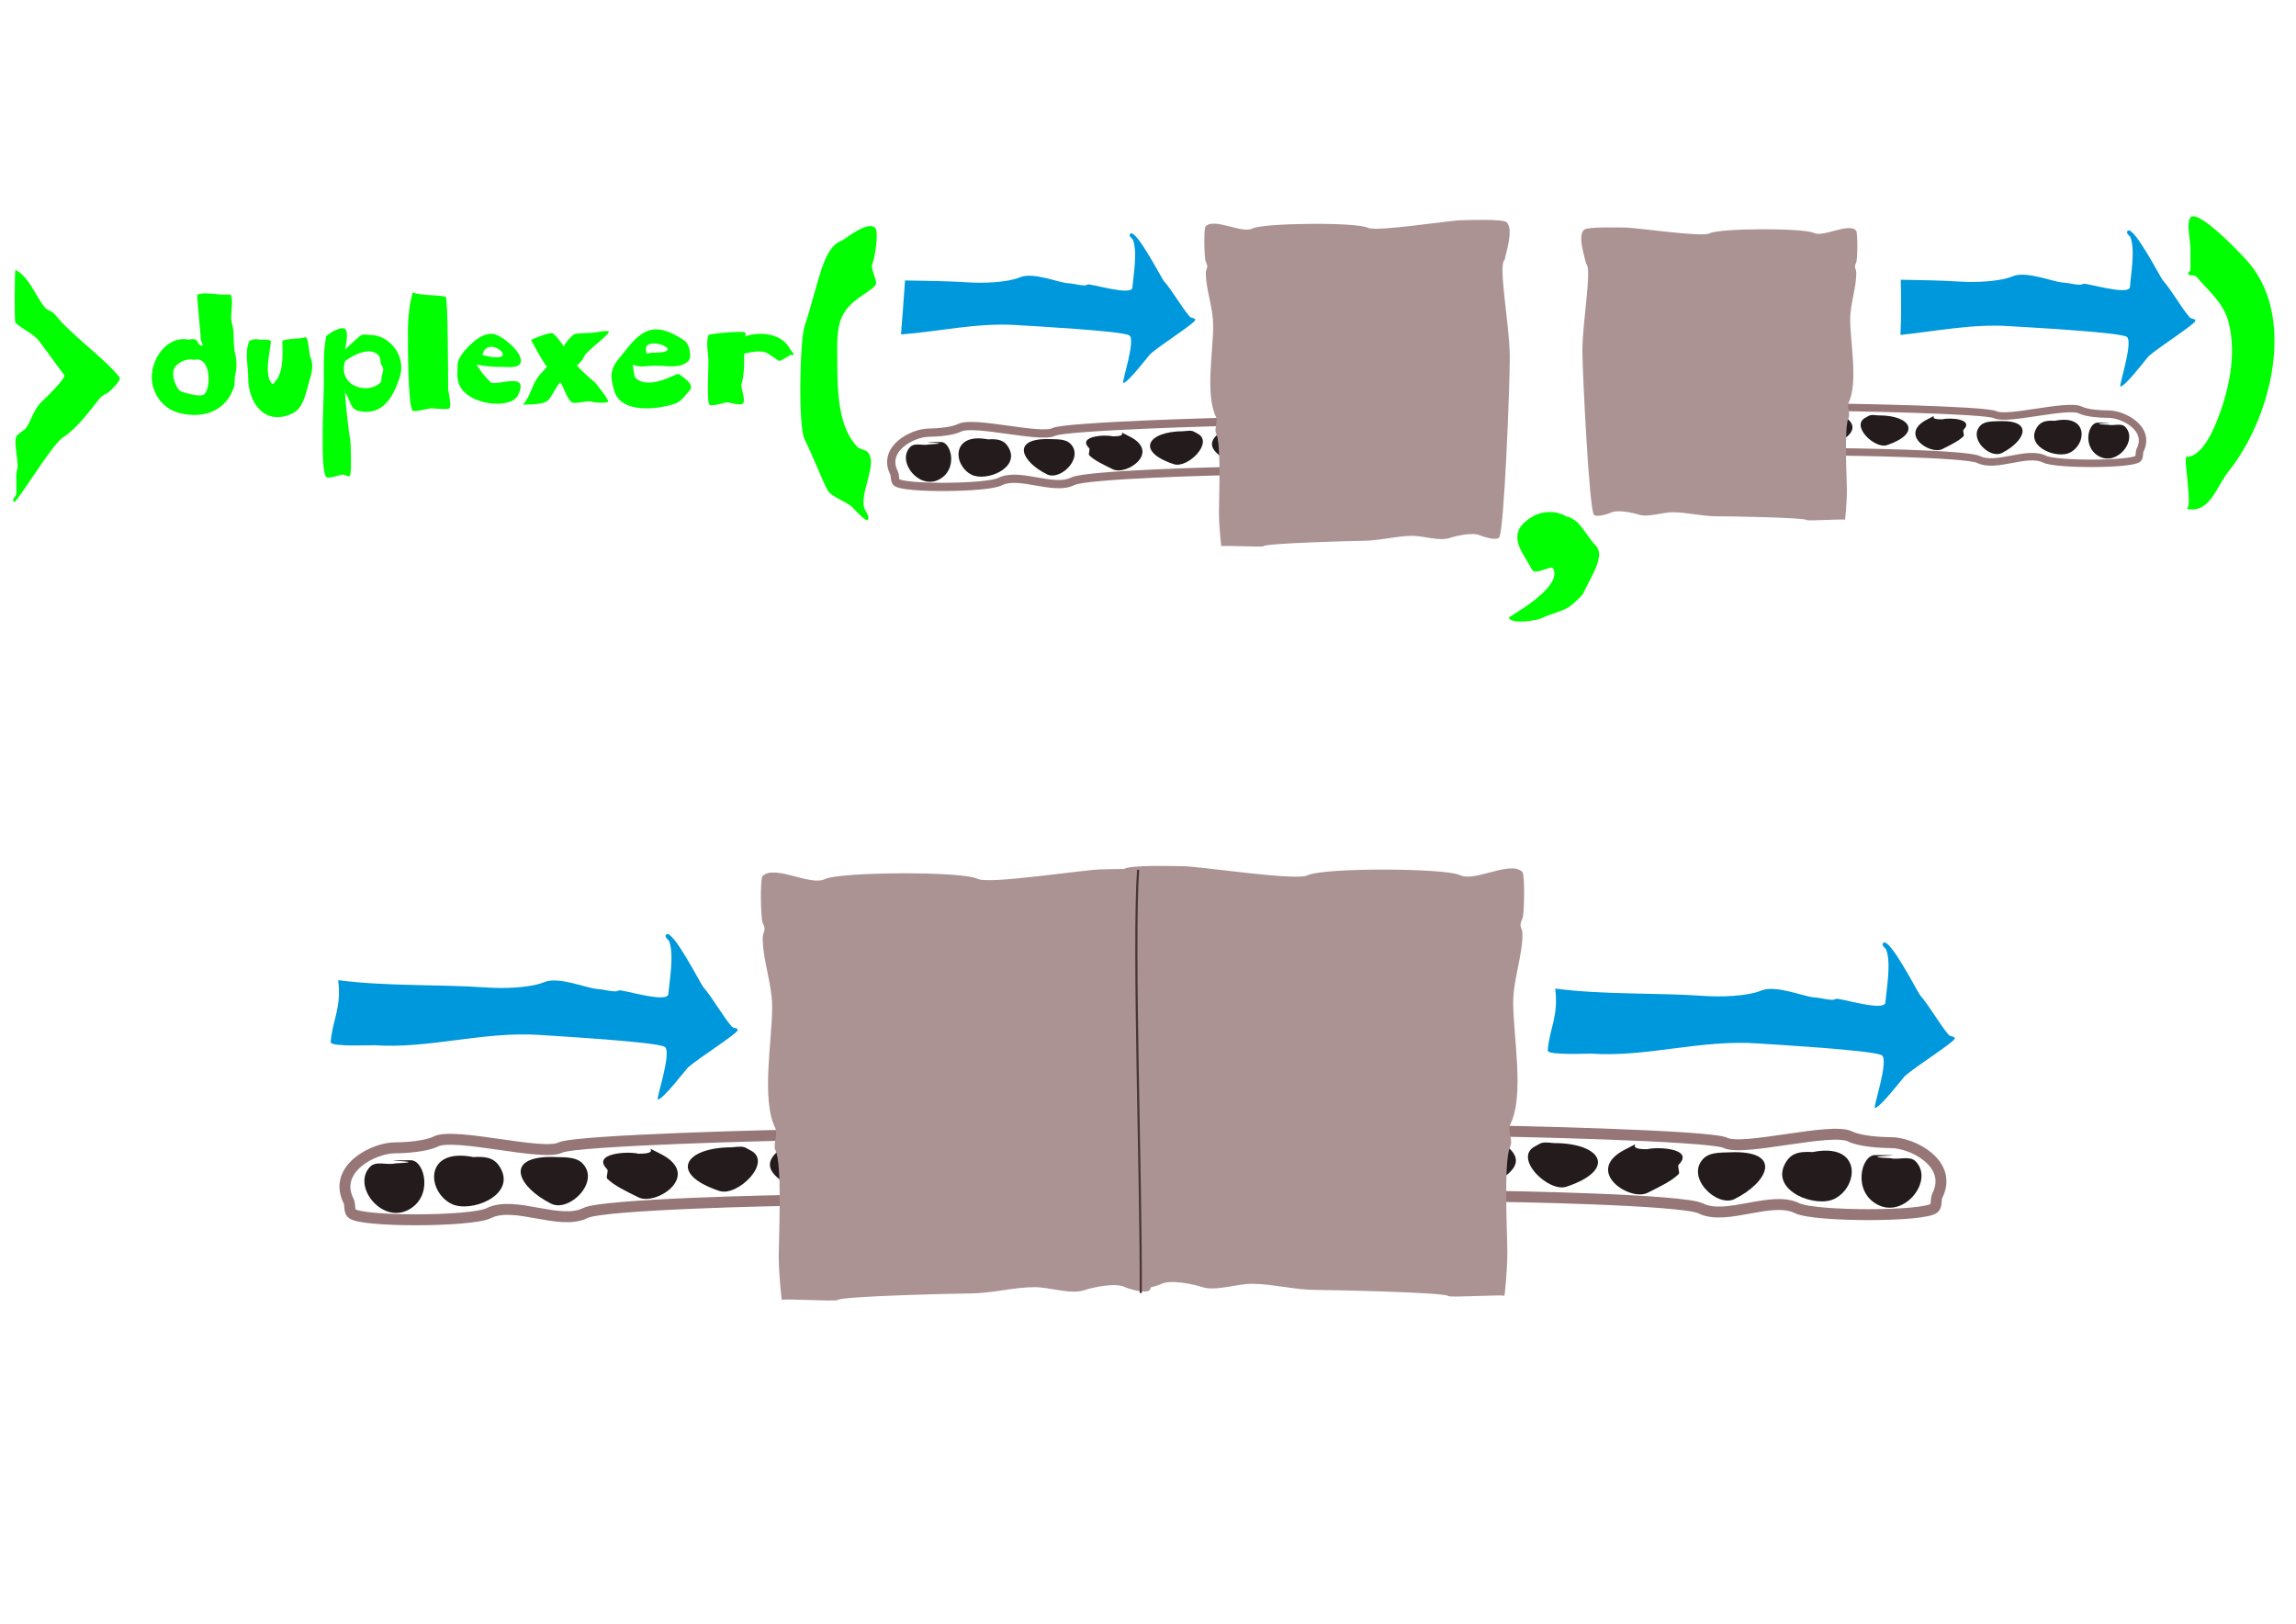 <?xml version="1.0" encoding="UTF-8" standalone="no"?>
<!-- Created with Inkscape (http://www.inkscape.org/) -->

<svg
   xmlns:dc="http://purl.org/dc/elements/1.1/"
   xmlns:cc="http://creativecommons.org/ns#"
   xmlns:rdf="http://www.w3.org/1999/02/22-rdf-syntax-ns#"
   xmlns:svg="http://www.w3.org/2000/svg"
   xmlns="http://www.w3.org/2000/svg"
   xmlns:sodipodi="http://sodipodi.sourceforge.net/DTD/sodipodi-0.dtd"
   xmlns:inkscape="http://www.inkscape.org/namespaces/inkscape"
   width="1052.362"
   height="744.094"
   id="svg2"
   version="1.1"
   inkscape:version="0.48.3.1 r9886"
   sodipodi:docname="duplexer.svg">
  <defs
     id="defs4" />
  <sodipodi:namedview
     id="base"
     pagecolor="#2c3908"
     bordercolor="#666666"
     borderopacity="1.0"
     inkscape:pageopacity="1"
     inkscape:pageshadow="2"
     inkscape:zoom="0.49497475"
     inkscape:cx="441.7601"
     inkscape:cy="423.7114"
     inkscape:document-units="px"
     inkscape:current-layer="layer1"
     showgrid="false"
     inkscape:window-width="1364"
     inkscape:window-height="766"
     inkscape:window-x="0"
     inkscape:window-y="0"
     inkscape:window-maximized="0" />
  <g
     inkscape:label="Layer 1"
     inkscape:groupmode="layer"
     id="layer1"
     transform="translate(0,-308.268)">
    <path
       style="fill:#00ff00;stroke:#ffffff;stroke-width:0.38px;stroke-linecap:butt;stroke-linejoin:miter;stroke-opacity:0"
       d="m 93.909,442.72 c -1.39,0.018 -2.62,0.177 -3.476,0.605 -0.309,0.154 1.625,19.186 1.625,20.608 0,0.922 1.456,2.705 0.534,2.705 -2.798,0 -0.765,-4.003 -5.956,-2.705 -11.088,-2.358 -19.784,11.712 -16.277,22.233 1.976,5.927 6.281,9.976 11.935,11.389 10.658,2.665 21.171,-0.6 24.95,-11.935 0.561,-1.682 0.104,-3.702 0.534,-5.422 0.791,-3.163 0.793,-6.594 0,-9.764 -1.197,-4.788 -0.047,-9.906 -1.625,-14.64 -0.789,-2.367 1.151,-10.784 -0.534,-12.469 -0.271,-0.271 -2.292,0 -2.717,0 -2.13,0 -5.934,-0.646 -8.993,-0.605 z m -6.703,30.253 c 0.757,-0.014 1.323,0.085 1.59,0.178 7.865,-1.966 8.111,12.508 4.888,15.732 -1.832,1.832 -10.828,-1.064 -11.389,-1.625 -2.16,-2.16 -4.389,-8.625 -1.625,-11.389 2.295,-2.295 4.87,-2.864 6.537,-2.895 z"
       id="path2985"
       inkscape:connector-curvature="0" />
    <path
       style="fill:#00ff00;stroke:#ffffff;stroke-width:0.38px;stroke-linecap:butt;stroke-linejoin:miter;stroke-opacity:0"
       d="m 114.291,464.474 c -2.271,5.29 -0.542,11.408 -0.542,16.813 0,12.122 8.107,22.521 20.609,16.27 5.086,-2.543 6.064,-10.601 7.593,-15.186 0.884,-2.653 1.808,-7.231 0.542,-9.762 -1.016,-2.033 -0.928,-8.521 -2.169,-9.762 -0.102,-0.102 -2.916,0.542 -3.796,0.542 -1.427,0 -6.345,0.379 -7.051,1.085 -0.448,0.448 1.488,13.698 -3.254,18.44 -0.11,0.11 -0.823,1.888 -1.627,1.085 -4.223,-4.223 0.209,-18.773 -0.542,-19.525 -0.671,-0.671 -2.488,-0.542 -3.796,-0.542 -3.048,0 -2.651,-0.784 -5.966,0.542 z"
       id="path2989"
       inkscape:connector-curvature="0" />
    <path
       style="fill:#00ff00;stroke:#ffffff;stroke-width:0.38px;stroke-linecap:butt;stroke-linejoin:miter;stroke-opacity:0"
       d="m 157.013,458.654 c -2.214,0.006 -6.113,2.293 -7.474,3.654 -1.506,7.244 -1.08,14.742 -1.08,22.233 0,5.008 -1.917,39.31 1.08,42.307 1.073,1.073 6.296,-1.091 7.593,-1.091 1.1,0 2.485,1.323 3.263,0.546 0.74,-0.74 0.526,-15.778 0,-17.357 -0.488,-1.463 -2.696,-21.687 -2.171,-21.687 0.362,0 -0.256,0.824 0,1.08 1.484,1.484 2.227,5.477 3.796,7.047 1.302,1.302 4.067,1.625 5.968,1.625 8.322,0 12.468,-7.568 15.186,-15.72 3.271,-9.813 -4.589,-19.528 -13.56,-19.528 -0.918,0 -2.993,-0.402 -3.796,0 -1.915,0.957 -7.239,6.513 -7.593,6.513 -0.135,0 1.868,-7.363 0,-9.23 -0.281,-0.281 -0.699,-0.393 -1.21,-0.392 z m 11.781,10.63 c 1.726,-0.034 3.347,0.428 4.615,1.697 1.332,1.332 0.685,3.948 1.625,4.888 0.884,0.884 0.687,2.956 0,4.33 -0.384,0.767 0.059,2.658 -0.546,3.263 -6.13,6.13 -19.991,1.475 -16.265,-9.764 2.432,-1.824 6.772,-4.338 10.571,-4.413 z"
       id="path3017"
       inkscape:connector-curvature="0" />
    <path
       style="fill:#00ff00;stroke:#ffffff;stroke-width:0.38px;stroke-linecap:butt;stroke-linejoin:miter;stroke-opacity:0"
       d="m 189.135,442.238 c -1.521,5.688 -2.169,11.87 -2.169,17.898 0,3.488 -0.122,34.046 2.169,36.337 0.758,0.758 7.259,-1.085 8.678,-1.085 1.087,0 7.368,0.767 8.135,0 1.179,-1.179 -0.542,-7.686 -0.542,-9.22 0,-3.433 -0.083,-40.759 -1.085,-41.761 -1.015,-1.015 -11.981,-0.567 -15.186,-2.169 z"
       id="path3023"
       inkscape:connector-curvature="0" />
    <path
       style="fill:#00ff00;stroke:#ffffff;stroke-width:0.38px;stroke-linecap:butt;stroke-linejoin:miter;stroke-opacity:0"
       d="m 225.476,461.225 c -4.458,0 -7.928,3.028 -10.855,5.956 -1.768,1.768 -4.876,5.429 -4.876,8.139 0,3.412 -0.549,5.401 0.546,8.684 3.303,9.908 23.726,12.188 27.109,5.422 5.758,-11.515 -10.348,-3.847 -12.469,-5.968 -2.884,-2.884 -4.19,-4.266 -6.513,-8.139 3.988,0.901 7.818,1.091 11.935,1.091 2.266,0 6.97,0.699 8.139,-1.637 2.158,-4.316 -8.919,-13.549 -13.015,-13.549 z m -0.641,5.968 c 4.961,-0.298 11.211,7.643 -3.702,3.785 0.535,-2.673 2.048,-3.685 3.702,-3.785 z"
       id="path3038"
       inkscape:connector-curvature="0" />
    <path
       style="fill:#00ff00;stroke:#ffffff;stroke-width:0.38px;stroke-linecap:butt;stroke-linejoin:miter;stroke-opacity:0"
       d="m 252.201,460.955 c -2.608,0.337 -7.982,2.692 -8.824,3.108 2.366,4.218 4.626,8.608 7.278,12.377 -1.598,1.752 -2.939,3.194 -3.309,3.627 -3.645,4.266 -3.732,9.093 -7.628,13.653 14.352,-0.294 10.503,-1.595 17.04,-10.334 1.855,2.688 2.883,7.186 5.168,9.139 1.4,1.196 7.392,-0.924 9.233,-0.177 0.881,0.357 6.784,0.906 7.611,-0.062 0.434,-0.508 -5.164,-7.944 -6.126,-8.766 -2.393,-2.045 -5.651,-4.854 -8.246,-7.719 1.479,-1.29 2.77,-2.652 3.486,-4.415 0.899,-2.216 12.18,-10.282 11.092,-11.212 -0.769,-0.657 -5.917,0.464 -7.037,0.552 -2.568,0.201 -7.862,0.206 -8.646,0.678 -1.406,0.846 -3.982,3.624 -4.889,5.632 -1.465,-2.235 -3.071,-4.356 -4.929,-5.944 -0.217,-0.185 -0.67,-0.216 -1.272,-0.138 z"
       id="path3043"
       inkscape:connector-curvature="0" />
    <path
       style="fill:#00ff00;stroke:#ffffff;stroke-width:0.38px;stroke-linecap:butt;stroke-linejoin:miter;stroke-opacity:0"
       d="m 300.92,459.215 c -4.862,-0.042 -9.167,2.933 -14.165,9.598 -2.152,2.87 -4.775,5.096 -5.968,8.672 -1.078,3.235 -0.231,6.123 0.546,9.23 2.878,11.512 20.109,9.199 28.2,6.501 2.8,-0.933 4.774,-4.228 6.513,-5.968 2.9,-2.9 -4.146,-6.851 -4.888,-7.593 -0.736,-0.736 -13.712,7.975 -20.062,1.625 -0.306,-0.306 -1.043,-5.771 -1.08,-5.956 3.185,1.585 6.622,0.534 10.298,0.534 5.812,0 11.554,1.461 15.186,-2.171 1.861,-1.861 0.271,-7.954 -1.625,-9.218 -5.053,-3.369 -9.174,-5.223 -12.955,-5.256 z m -1.305,6.43 c 4.832,-0.02 11.603,4.247 0.154,4.247 -1.204,0 -1.962,-0.005 -3.251,0.546 -1.437,-3.593 0.565,-4.783 3.096,-4.793 z"
       id="path3048"
       inkscape:connector-curvature="0" />
    <path
       style="fill:#00ff00;stroke:#ffffff;stroke-width:0.38px;stroke-linecap:butt;stroke-linejoin:miter;stroke-opacity:0"
       d="m 338.684,460.35 c -4.559,0.016 -12.986,0.923 -13.964,1.412 -1.333,3.922 0,8.41 0,12.469 0,3.186 -0.915,18.797 0.546,19.528 1.772,0.886 6.305,-1.08 8.139,-1.08 1.05,0 5.943,1.638 7.047,0.534 1.628,-1.628 -1.209,-7.229 -0.546,-9.218 1.191,-3.574 1.25,-8.873 1.175,-13.62 3.758,-1.048 8.163,-1.5 10.215,-0.475 1.208,0.604 5.573,3.796 5.968,3.796 0.346,0 4.32,-2.161 4.876,-2.717 0.08,-0.08 1.637,0.064 1.637,0 0,-1.115 -1.189,-1.809 -1.637,-2.705 -3.426,-6.851 -13.075,-8.45 -20.572,-5.861 0.197,-0.712 0.299,-1.398 -0.035,-1.732 -0.242,-0.242 -1.328,-0.338 -2.847,-0.332 z"
       id="path3053"
       inkscape:connector-curvature="0" />
    <path
       inkscape:connector-curvature="0"
       id="path3993"
       d="m 571.398,501.403 c -0.267,-3.694 35.129,4.6 21.67,18.211 -5.391,5.452 -17.188,4.41 -24.778,4.453 -10.244,0.058 -70.532,1.698 -76.539,4.744 -8.889,4.507 -24.54,-4.319 -33.429,0.188 -5.957,3.02 -44.377,3.303 -47.448,0.267 -0.962,-0.951 -0.445,-3.011 -1.103,-4.307 -5.559,-10.964 8.385,-18.38 16.072,-18.423 3.748,-0.021 10.695,-0.556 14.007,-2.236 6.517,-3.304 37.042,5.009 43.146,1.914 5.08,-2.576 76.702,-4.745 88.401,-4.811 z"
       style="fill:none;stroke:#967676;stroke-width:3.774;stroke-linecap:butt;stroke-linejoin:miter;stroke-miterlimit:4;stroke-opacity:1;stroke-dasharray:none" />
    <path
       inkscape:connector-curvature="0"
       id="path3995"
       d="m 567.114,506.819 c 3.927,-0.04 1.558,-2.996 7.549,-0.042 13.103,6.459 -4.638,19.006 -9.626,14.073 -1.685,-1.666 -14.237,-6.207 -7.621,-12.898 2.92,-2.953 4.77,-2.336 9.699,-1.133 z"
       style="fill:#241c1c;stroke:#ffffff;stroke-width:0.755px;stroke-linecap:butt;stroke-linejoin:miter;stroke-opacity:0" />
    <path
       inkscape:connector-curvature="0"
       id="path3997"
       d="m 542.306,505.88 c 4.698,-0.551 4.258,-0.051 6.476,1.042 7.891,3.89 -4.414,16.137 -10.705,14.079 -17.716,-5.795 -12.257,-15.029 4.229,-15.121 z"
       style="fill:#241c1c;stroke:#ffffff;stroke-width:0.755px;stroke-linecap:butt;stroke-linejoin:miter;stroke-opacity:0" />
    <path
       inkscape:connector-curvature="0"
       id="path3999"
       d="m 509.968,508.219 c 9.098,0.089 -0.124,-3.825 7.549,-0.042 14.881,7.336 -1.254,18.201 -7.464,15.139 -4.185,-2.063 -8.36,-3.977 -10.82,-6.41 -0.542,-0.536 0.524,-2.699 -0.018,-3.235 -5.592,-5.529 7.026,-6.362 10.753,-5.452 z"
       style="fill:#241c1c;stroke:#ffffff;stroke-width:0.755px;stroke-linecap:butt;stroke-linejoin:miter;stroke-opacity:0" />
    <path
       inkscape:connector-curvature="0"
       id="path4001"
       d="m 479.78,509.467 c 3.708,0.201 8.305,-0.367 10.796,2.096 6.455,6.383 -4.461,17.157 -10.705,14.079 -11.392,-5.616 -16.563,-16.083 -0.091,-16.175 z"
       style="fill:#241c1c;stroke:#ffffff;stroke-width:0.755px;stroke-linecap:butt;stroke-linejoin:miter;stroke-opacity:0" />
    <path
       inkscape:connector-curvature="0"
       id="path4003"
       d="m 425.874,511.927 c 14.754,-0.788 -12.036,-1.011 5.386,-1.109 4.834,-0.027 7.996,12.708 -0.981,17.26 -9.198,4.664 -19.513,-8.463 -13.025,-15.024 2.038,-2.061 5.813,-0.408 8.621,-1.127 z"
       style="fill:#241c1c;stroke:#ffffff;stroke-width:0.755px;stroke-linecap:butt;stroke-linejoin:miter;stroke-opacity:0" />
    <path
       inkscape:connector-curvature="0"
       id="path4005"
       d="m 452.821,509.618 c 5.177,-0.354 7.847,0.546 9.729,4.259 4.669,9.209 -10.694,15.16 -17.187,11.959 -8.575,-4.228 -9.564,-19.523 7.458,-16.218 z"
       style="fill:#241c1c;stroke:#ffffff;stroke-width:0.755px;stroke-linecap:butt;stroke-linejoin:miter;stroke-opacity:0" />
    <path
       style="fill:#0098dc;stroke:#ffffff;stroke-width:0.904px;stroke-linecap:butt;stroke-linejoin:miter;stroke-opacity:0;fill-opacity:1"
       d="m 518.354,415.22 c -0.1,0.025 -0.203,0.05 -0.286,0.123 -1.074,0.941 0.998,2.349 1.144,2.696 2.323,5.529 0.156,17.125 -0.163,21.976 -0.272,4.129 -19.777,-2.093 -20.628,-1.348 -1.204,1.055 -5.46,-0.378 -9.027,-0.613 -4.276,-0.282 -15.864,-5.236 -21.812,-2.737 -5.835,2.452 -16.999,2.797 -23.487,2.369 -9.6,-0.633 -19.42,-0.711 -29.287,-0.899 -0.556,8.216 -1.172,16.63 -1.838,24.753 17.475,-1.324 34.964,-5.487 53.142,-4.289 7.08,0.467 47.949,2.639 51.467,4.697 3.201,1.873 -3.61,21.755 -2.737,21.812 2.061,0.136 11.725,-12.684 12.54,-13.398 4.606,-4.036 20.368,-14.026 20.464,-15.481 0.063,-0.961 -1.857,-0.746 -2.492,-1.47 -3.767,-4.298 -7.882,-11.769 -11.886,-16.339 -1.068,-1.219 -12.024,-22.623 -15.113,-21.853 z"
       id="path4007"
       inkscape:connector-curvature="0" />
    <path
       inkscape:connector-curvature="0"
       id="path4009"
       d="m 689.605,427.408 c -3.068,2.239 2.324,29.82 2.405,44.201 0.065,11.551 -2.554,80.666 -4.925,83.064 -1.4,1.416 -7.51,-0.476 -8.633,-1.03 -3.24,-1.597 -11.191,0.199 -14.013,1.157 -4.719,1.603 -11.932,-1.011 -17.26,-0.981 -7.187,0.04 -14.658,2.239 -22.633,2.284 -4.373,0.025 -44.007,1.125 -45.279,2.411 -0.654,0.662 -19.414,-0.486 -19.41,0.109 0.006,1.255 -1.125,-8.284 -1.163,-15.091 -0.038,-6.814 1.141,-31.874 -1.284,-36.658 -1.018,-2.007 0.975,-5.541 -0.042,-7.549 -5.06,-9.98 -1.249,-30.295 -1.315,-42.05 -0.045,-7.977 -3.327,-16.276 -3.368,-23.706 -0.015,-2.589 1.486,-2.402 -0.03,-5.392 -0.686,-1.353 -1.014,-15.242 -0.091,-16.175 4.081,-4.127 16.558,3.5 21.573,0.957 4.947,-2.509 47.336,-3.01 52.84,-0.297 3.994,1.969 37.222,-3.444 43.116,-3.478 2.685,-0.015 18.801,-0.712 20.495,0.963 3.29,3.253 -0.313,13.819 -0.981,17.26 z"
       style="fill:#ac9393;fill-opacity:1;stroke:#ffffff;stroke-width:0.755px;stroke-linecap:butt;stroke-linejoin:miter;stroke-opacity:0" />
    <path
       style="fill:#00ff00;fill-opacity:1;stroke:#ffffff;stroke-width:0.578px;stroke-linecap:butt;stroke-linejoin:miter;stroke-opacity:0"
       d="m 710.287,542.905 c -3.503,-0.003 -7.747,1.159 -11.829,5.048 -7.343,6.995 0.747,15.174 3.548,21.132 1.577,3.355 8.982,-2.251 9.98,-0.128 4.193,8.921 -20.678,21.974 -20.484,22.386 1.561,3.322 13.087,1.139 14.765,0.35 4.196,-1.972 7.946,-2.814 11.543,-4.505 1.865,-0.877 4.697,-3.308 7.597,-6.522 3.915,-8.339 10.605,-17.833 5.938,-22.448 -2.777,-2.746 -5.457,-7.711 -8.234,-10.457 -1.115,-1.102 -2.631,-1.905 -4.184,-2.666 -0.276,0.004 -0.543,0.013 -0.83,0.023 -0.81,-0.704 -3.839,-2.21 -7.809,-2.212 z"
       id="path4011"
       inkscape:connector-curvature="0" />
    <path
       style="fill:none;stroke:#967676;stroke-width:3.412;stroke-linecap:butt;stroke-linejoin:miter;stroke-miterlimit:4;stroke-opacity:1;stroke-dasharray:none"
       d="m 834.602,494.88 c 0.204,-3.342 -31.703,4.515 -19.401,16.68 4.928,4.873 15.579,3.811 22.44,3.773 9.259,-0.052 63.765,0.818 69.226,3.51 8.08,3.983 22.136,-4.153 30.216,-0.17 5.414,2.669 40.142,2.535 42.887,-0.241 0.86,-0.869 0.372,-2.726 0.953,-3.904 4.913,-9.966 -7.765,-16.527 -14.714,-16.488 -3.388,0.019 -9.672,-0.394 -12.682,-1.878 -5.924,-2.92 -33.428,4.904 -38.977,2.169 -4.618,-2.276 -69.373,-3.509 -79.947,-3.45 z"
       id="path3170"
       inkscape:connector-curvature="0" />
    <path
       style="fill:#241c1c;stroke:#ffffff;stroke-width:0.682px;stroke-linecap:butt;stroke-linejoin:miter;stroke-opacity:0"
       d="m 838.528,499.731 c -3.55,0.004 -1.438,-2.692 -6.823,0.038 -11.777,5.971 4.385,17.131 8.844,12.622 1.506,-1.523 12.805,-5.755 6.757,-11.735 -2.669,-2.64 -4.335,-2.063 -8.778,-0.925 z"
       id="path3172"
       inkscape:connector-curvature="0" />
    <path
       style="fill:#241c1c;stroke:#ffffff;stroke-width:0.682px;stroke-linecap:butt;stroke-linejoin:miter;stroke-opacity:0"
       d="m 860.94,498.631 c -4.251,-0.45 -3.849,-0.003 -5.843,1.008 -7.092,3.596 4.154,14.54 9.818,12.616 15.953,-5.418 10.926,-13.708 -3.976,-13.624 z"
       id="path3174"
       inkscape:connector-curvature="0" />
    <path
       style="fill:#241c1c;stroke:#ffffff;stroke-width:0.682px;stroke-linecap:butt;stroke-linejoin:miter;stroke-opacity:0"
       d="m 890.192,500.416 c -8.222,0.173 0.073,-3.458 -6.823,0.038 -13.375,6.782 1.318,16.438 6.9,13.607 3.762,-1.907 7.516,-3.68 9.714,-5.903 0.485,-0.49 -0.501,-2.434 -0.017,-2.924 4.998,-5.054 -6.415,-5.679 -9.774,-4.819 z"
       id="path3176"
       inkscape:connector-curvature="0" />
    <path
       style="fill:#241c1c;stroke:#ffffff;stroke-width:0.682px;stroke-linecap:butt;stroke-linejoin:miter;stroke-opacity:0"
       d="m 917.49,501.237 c -3.349,0.22 -7.51,-0.247 -9.736,2.004 -5.769,5.834 4.207,15.462 9.818,12.616 10.24,-5.192 14.806,-14.704 -0.082,-14.62 z"
       id="path3178"
       inkscape:connector-curvature="0" />
    <path
       style="fill:#241c1c;stroke:#ffffff;stroke-width:0.682px;stroke-linecap:butt;stroke-linejoin:miter;stroke-opacity:0"
       d="m 966.236,502.912 c -13.343,-0.562 10.868,-1.036 -4.879,-0.947 -4.369,0.025 -7.098,11.567 1.062,15.59 8.36,4.122 17.55,-7.847 11.62,-13.712 -1.863,-1.842 -5.258,-0.31 -7.803,-0.931 z"
       id="path3195"
       inkscape:connector-curvature="0" />
    <path
       style="fill:#241c1c;stroke:#ffffff;stroke-width:0.682px;stroke-linecap:butt;stroke-linejoin:miter;stroke-opacity:0"
       d="m 941.857,501.1 c -4.683,-0.268 -7.087,0.573 -8.75,3.948 -4.127,8.37 9.819,13.593 15.655,10.634 7.707,-3.908 8.446,-17.742 -6.905,-14.582 z"
       id="path3221"
       inkscape:connector-curvature="0" />
    <path
       style="fill:#0098dc;stroke:#ffffff;stroke-width:0.943px;stroke-linecap:butt;stroke-linejoin:miter;stroke-opacity:0;fill-opacity:1"
       d="m 975.508,413.867 c -0.104,0.026 -0.209,0.109 -0.295,0.185 -1.12,0.982 1.03,2.407 1.181,2.769 2.424,5.768 0.186,17.867 -0.148,22.928 -0.284,4.308 -20.637,-2.181 -21.525,-1.403 -1.256,1.101 -5.694,-0.382 -9.415,-0.628 -4.461,-0.294 -16.575,-5.451 -22.78,-2.843 -6.087,2.558 -17.673,2.883 -24.441,2.437 -8.812,-0.581 -17.834,-0.692 -26.878,-0.849 0.211,8.654 0.241,17.541 -0.148,25.29 16.419,-1.706 32.886,-5.15 49.953,-4.024 7.386,0.487 50.049,2.726 53.719,4.873 3.339,1.954 -3.753,22.72 -2.843,22.78 2.15,0.142 12.22,-13.248 13.07,-13.993 4.805,-4.211 21.203,-14.617 21.303,-16.134 0.066,-1.002 -1.923,-0.758 -2.584,-1.514 -3.929,-4.484 -8.191,-12.29 -12.368,-17.057 -1.114,-1.271 -12.579,-23.62 -15.802,-22.817 z"
       id="path3223"
       inkscape:connector-curvature="0" />
    <path
       style="fill:#ac9393;fill-opacity:1;stroke:#ffffff;stroke-width:0.682px;stroke-linecap:butt;stroke-linejoin:miter;stroke-opacity:0"
       d="m 727.012,429.203 c 2.796,1.992 -1.798,26.976 -1.725,39.974 0.059,10.441 3.128,72.882 5.295,75.025 1.28,1.266 6.782,-0.507 7.792,-1.019 2.912,-1.477 10.117,0.066 12.677,0.903 4.281,1.4 10.774,-1.035 15.59,-1.062 6.496,-0.036 13.271,1.875 20.48,1.834 3.953,-0.022 39.786,0.57 40.948,1.719 0.598,0.591 17.542,-0.636 17.545,-0.099 0.006,1.134 0.933,-7.499 0.898,-13.651 -0.035,-6.159 -1.355,-28.797 0.788,-33.145 0.899,-1.825 -0.938,-4.998 -0.038,-6.823 4.472,-9.071 0.821,-27.394 0.761,-38.019 -0.041,-7.211 2.841,-14.744 2.804,-21.46 -0.013,-2.34 -1.367,-2.156 -0.028,-4.874 0.606,-1.23 0.761,-13.786 -0.082,-14.621 -3.73,-3.689 -14.93,3.332 -19.489,1.084 -4.497,-2.217 -42.814,-2.24 -47.76,0.268 -3.59,1.82 -33.677,-2.735 -39.005,-2.705 -2.427,0.014 -17,-0.452 -18.514,1.079 -2.94,2.973 0.424,12.487 1.062,15.59 z"
       id="path3157"
       inkscape:connector-curvature="0" />
    <path
       style="fill:#00ff00;fill-opacity:1;stroke:#ffffff;stroke-width:0.571px;stroke-linecap:butt;stroke-linejoin:miter;stroke-opacity:0"
       d="m 386.097,418.43 c -9.145,3.076 -10.535,18.91 -17.313,39.242 -2.192,6.578 -3.014,45.911 0,51.938 3.86,7.719 7.253,16.815 10.388,23.084 1.663,3.326 8.798,5.336 11.542,8.079 0.528,0.528 6.055,6.641 6.925,5.771 1.195,-1.195 -0.792,-3.891 -1.154,-4.617 -3.309,-6.618 6.333,-21.367 1.154,-26.546 -1.154,-1.154 -3.463,-1.154 -4.617,-2.308 -8.645,-8.644 -9.233,-25.169 -9.233,-38.088 0,-7.149 -0.668,-15.976 2.308,-21.929 3.649,-7.299 11.047,-9.893 15.004,-13.85 1.795,-1.795 -2.583,-7.529 -1.154,-10.388 0.905,-1.81 3.07,-14.243 1.154,-16.159 -3.294,-3.294 -13.165,4.667 -15.004,5.771 z"
       id="path4042"
       inkscape:connector-curvature="0" />
    <path
       style="fill:#00ff00;fill-opacity:1;stroke:#ffffff;stroke-width:0.503px;stroke-linecap:butt;stroke-linejoin:miter;stroke-opacity:0"
       d="m 1002.161,541.412 c 2.993,-0.258 -1.522,-23.755 0,-23.755 5.454,0 10.28,-7.373 13.695,-15.836 5.376,-13.321 9.689,-30.727 5.478,-46.378 -2.369,-8.806 -10.349,-15.084 -14.608,-20.361 -0.761,-0.943 -2.891,-0.189 -3.652,-1.131 -0.68,-0.843 0.913,-1.098 0.913,-2.262 0,-3.016 0,-6.033 0,-9.049 0,-4.235 -2.011,-12.214 0,-14.705 3.479,-4.31 24.544,17.965 27.391,21.492 21.283,26.368 8.761,71.721 -10.043,95.019 -5.322,6.593 -8.574,19.594 -19.174,16.968 z"
       id="path4044"
       inkscape:connector-curvature="0" />
    <path
       style="fill:#00ff00;fill-opacity:1;stroke:#ffffff;stroke-width:0.392px;stroke-linecap:butt;stroke-linejoin:miter;stroke-opacity:0"
       d="m 7.046,431.941 c -0.344,1.697 -0.496,23.5 0,24.132 1.688,2.152 8.177,5.064 10.513,8.044 3.787,4.83 9.128,12.534 11.915,16.088 0.876,1.117 -8.19,10.239 -9.812,11.619 -4.183,3.556 -5.617,9.844 -7.71,12.513 -1.136,1.448 -3.265,2.377 -4.205,3.575 -2.023,2.579 1.331,12.694 0,16.088 -0.87,2.22 0.448,10.154 -0.701,11.619 -0.109,0.139 -1.581,1.559 -0.701,2.681 0.985,1.256 17.278,-26.211 22.428,-29.495 6.364,-4.058 12.275,-12.078 16.821,-17.876 1.53,-1.951 3.848,-2.226 4.906,-3.575 0.361,-0.46 5.37,-4.771 4.205,-6.256 -6.799,-8.67 -22.313,-19.517 -29.437,-28.601 -1.483,-1.891 -3.423,-1.684 -4.906,-3.575 -4.292,-5.473 -7.129,-13.825 -13.317,-16.982 z"
       id="path4072"
       inkscape:connector-curvature="0" />
    <path
       inkscape:connector-curvature="0"
       id="path4074"
       d="m 673.661,826.455 c 0.319,-4.896 -46.492,6.424 -28.536,24.328 7.192,7.171 22.81,5.681 32.865,5.666 13.57,-0.02 93.45,1.586 101.437,5.565 11.818,5.887 32.467,-5.953 44.286,-0.065 7.919,3.945 58.817,3.959 62.857,-0.092 1.265,-1.269 0.562,-3.993 1.42,-5.716 7.261,-14.576 -11.281,-24.269 -21.464,-24.254 -4.965,0.007 -14.172,-0.636 -18.576,-2.83 -8.664,-4.316 -49.023,6.984 -57.139,2.941 -6.754,-3.364 -101.653,-5.565 -117.151,-5.542 z"
       style="fill:none;stroke:#967676;stroke-width:5;stroke-linecap:butt;stroke-linejoin:miter;stroke-miterlimit:4;stroke-opacity:1;stroke-dasharray:none" />
    <path
       inkscape:connector-curvature="0"
       id="path4076"
       d="m 679.385,833.589 c -5.203,-0.016 -2.092,-3.954 -10,0.015 -17.296,8.68 6.322,25.134 12.884,18.552 2.217,-2.223 18.802,-8.356 9.975,-17.158 -3.896,-3.885 -6.341,-3.049 -12.859,-1.41 z"
       style="fill:#241c1c;stroke:#ffffff;stroke-width:1px;stroke-linecap:butt;stroke-linejoin:miter;stroke-opacity:0" />
    <path
       inkscape:connector-curvature="0"
       id="path4078"
       d="m 712.24,832.112 c -6.228,-0.685 -5.641,-0.029 -8.569,1.441 -10.416,5.227 5.999,21.335 14.313,18.55 23.415,-7.843 16.096,-20.024 -5.744,-19.992 z"
       style="fill:#241c1c;stroke:#ffffff;stroke-width:1px;stroke-linecap:butt;stroke-linejoin:miter;stroke-opacity:0" />
    <path
       inkscape:connector-curvature="0"
       id="path4080"
       d="m 755.102,834.906 c -12.051,0.203 0.128,-5.068 -10,0.015 -19.644,9.858 1.832,24.099 10.029,19.985 5.525,-2.772 11.038,-5.347 14.273,-8.592 0.713,-0.715 -0.72,-3.57 -0.006,-4.286 7.355,-7.377 -9.367,-8.362 -14.296,-7.122 z"
       style="fill:#241c1c;stroke:#ffffff;stroke-width:1px;stroke-linecap:butt;stroke-linejoin:miter;stroke-opacity:0" />
    <path
       inkscape:connector-curvature="0"
       id="path4082"
       d="m 795.104,836.276 c -4.91,0.302 -11.005,-0.408 -14.281,2.878 -8.491,8.516 6.071,22.686 14.313,18.55 15.039,-7.547 21.79,-21.461 -0.032,-21.429 z"
       style="fill:#241c1c;stroke:#ffffff;stroke-width:1px;stroke-linecap:butt;stroke-linejoin:miter;stroke-opacity:0" />
    <path
       inkscape:connector-curvature="0"
       id="path4084"
       d="m 866.536,839.028 c -19.553,-0.905 15.934,-1.452 -7.145,-1.418 -6.403,0.009 -10.473,16.909 1.462,22.855 12.228,6.091 25.77,-11.394 17.113,-20.025 -2.719,-2.711 -7.705,-0.486 -11.431,-1.412 z"
       style="fill:#241c1c;stroke:#ffffff;stroke-width:1px;stroke-linecap:butt;stroke-linejoin:miter;stroke-opacity:0" />
    <path
       inkscape:connector-curvature="0"
       id="path4086"
       d="m 830.818,836.224 c -6.862,-0.421 -10.39,0.797 -12.849,5.733 -6.099,12.243 14.309,19.982 22.88,15.681 11.32,-5.681 12.486,-25.952 -10.032,-21.414 z"
       style="fill:#241c1c;stroke:#ffffff;stroke-width:1px;stroke-linecap:butt;stroke-linejoin:miter;stroke-opacity:0" />
    <path
       inkscape:connector-curvature="0"
       id="path4088"
       d="m 712.821,761.314 c 22.745,2.93 46.161,1.804 68.503,3.37 7.173,0.503 19.487,0.208 25.951,-2.477 6.59,-2.737 19.399,2.792 24.126,3.123 3.944,0.276 8.639,1.861 9.976,0.699 0.944,-0.82 22.481,6.164 22.801,1.598 0.376,-5.363 2.817,-18.201 0.273,-24.326 -0.16,-0.384 -2.417,-1.914 -1.225,-2.95 2.937,-2.552 15.714,22.703 16.928,24.1 4.407,5.072 8.906,13.329 13.052,18.1 0.698,0.804 2.825,0.563 2.75,1.625 -0.113,1.608 -17.563,12.585 -22.675,17.028 -0.905,0.786 -11.646,14.937 -13.925,14.777 -0.965,-0.068 6.655,-22.04 3.123,-24.126 -3.881,-2.293 -49.075,-4.872 -56.903,-5.421 -26.133,-1.832 -51.042,6.447 -76.228,4.681 -1.05,-0.073 -20.108,0.846 -19.951,-1.399 0.707,-10.089 5.072,-15.531 3.423,-28.402 z"
       style="fill:#0098dc;fill-opacity:1;stroke:#ffffff;stroke-width:1px;stroke-linecap:butt;stroke-linejoin:miter;stroke-opacity:0" />
    <path
       inkscape:connector-curvature="0"
       id="path4090"
       d="m 516.375,729.543 c 4.085,2.937 -2.799,39.525 -2.771,58.576 0.022,15.302 4.141,106.835 7.305,109.989 1.868,1.863 9.943,-0.701 11.426,-1.445 4.277,-2.146 14.827,0.158 18.573,1.401 6.267,2.079 15.797,-1.452 22.855,-1.462 9.521,-0.014 19.439,2.829 30.004,2.813 5.793,-0.009 58.307,1.077 60.004,2.769 0.873,0.87 25.713,-0.826 25.714,-0.038 0.002,1.663 1.412,-10.985 1.399,-20.002 -0.013,-9.027 -1.811,-42.214 1.357,-48.573 1.329,-2.669 -1.344,-7.331 -0.015,-10 6.61,-13.268 1.37,-40.144 1.347,-55.716 -0.015,-10.568 4.254,-21.592 4.239,-31.435 -0.005,-3.43 -1.991,-3.168 -0.011,-7.143 0.896,-1.798 1.2,-20.201 -0.032,-21.429 -5.445,-5.429 -21.901,4.792 -28.569,1.471 -6.577,-3.277 -62.735,-3.543 -70,0.103 -5.272,2.646 -49.341,-4.213 -57.149,-4.202 -3.557,0.005 -24.912,-0.767 -27.141,1.468 -4.327,4.34 0.545,18.304 1.462,22.855 z"
       style="fill:#ac9393;fill-opacity:1;stroke:#ffffff;stroke-width:1px;stroke-linecap:butt;stroke-linejoin:miter;stroke-opacity:0" />
    <path
       style="fill:none;stroke:#967676;stroke-width:5;stroke-linecap:butt;stroke-linejoin:miter;stroke-miterlimit:4;stroke-opacity:1;stroke-dasharray:none"
       d="m 373.998,828.277 c -0.334,-4.895 46.511,6.287 28.607,24.244 -7.171,7.192 -22.793,5.748 -32.849,5.763 -13.57,0.02 -93.445,1.861 -101.42,5.863 -11.801,5.922 -32.485,-5.857 -44.286,0.065 -7.907,3.968 -58.805,4.132 -62.857,0.092 -1.269,-1.265 -0.574,-3.992 -1.437,-5.712 -7.304,-14.555 11.209,-24.302 21.393,-24.317 4.965,-0.007 14.17,-0.678 18.567,-2.884 8.652,-4.342 49.043,6.84 57.147,2.773 6.744,-3.384 101.636,-5.864 117.134,-5.887 z"
       id="path4092"
       inkscape:connector-curvature="0" />
    <path
       style="fill:#241c1c;stroke:#ffffff;stroke-width:1px;stroke-linecap:butt;stroke-linejoin:miter;stroke-opacity:0"
       d="m 368.294,835.429 c 5.203,-0.031 2.08,-3.96 10,-0.015 17.322,8.629 -6.248,25.153 -12.83,18.59 -2.223,-2.217 -18.826,-8.301 -10.025,-17.128 3.885,-3.896 6.332,-3.068 12.855,-1.447 z"
       id="path4094"
       inkscape:connector-curvature="0" />
    <path
       style="fill:#241c1c;stroke:#ffffff;stroke-width:1px;stroke-linecap:butt;stroke-linejoin:miter;stroke-opacity:0"
       d="m 335.435,834.048 c 6.226,-0.704 5.641,-0.045 8.574,1.416 10.432,5.197 -5.937,21.353 -14.258,18.592 -23.438,-7.774 -16.155,-19.976 5.685,-20.008 z"
       id="path4096"
       inkscape:connector-curvature="0" />
    <path
       style="fill:#241c1c;stroke:#ffffff;stroke-width:1px;stroke-linecap:butt;stroke-linejoin:miter;stroke-opacity:0"
       d="m 292.582,836.969 c 12.052,0.168 -0.143,-5.068 10,-0.015 19.673,9.801 -1.761,24.104 -9.971,20.015 -5.533,-2.756 -11.053,-5.315 -14.298,-8.55 -0.715,-0.713 0.709,-3.572 -0.006,-4.286 -7.377,-7.355 9.342,-8.389 14.275,-7.164 z"
       id="path4098"
       inkscape:connector-curvature="0" />
    <path
       style="fill:#241c1c;stroke:#ffffff;stroke-width:1px;stroke-linecap:butt;stroke-linejoin:miter;stroke-opacity:0"
       d="m 252.584,838.456 c 4.91,0.287 11.004,-0.44 14.29,2.836 8.516,8.491 -6.005,22.704 -14.258,18.592 -15.061,-7.503 -21.853,-21.396 -0.032,-21.429 z"
       id="path4100"
       inkscape:connector-curvature="0" />
    <path
       style="fill:#241c1c;stroke:#ffffff;stroke-width:1px;stroke-linecap:butt;stroke-linejoin:miter;stroke-opacity:0"
       d="m 181.16,841.418 c 19.55,-0.963 -15.939,-1.405 7.141,-1.439 6.403,-0.009 10.523,16.878 -1.395,22.859 -12.21,6.127 -25.803,-11.318 -17.172,-19.975 2.711,-2.719 7.703,-0.509 11.426,-1.445 z"
       id="path4102"
       inkscape:connector-curvature="0" />
    <path
       style="fill:#241c1c;stroke:#ffffff;stroke-width:1px;stroke-linecap:butt;stroke-linejoin:miter;stroke-opacity:0"
       d="m 216.87,838.509 c 6.86,-0.441 10.392,0.767 12.866,5.695 6.135,12.225 -14.25,20.024 -22.834,15.748 -11.337,-5.647 -12.562,-25.915 9.968,-21.443 z"
       id="path4104"
       inkscape:connector-curvature="0" />
    <path
       style="fill:#0098dc;fill-opacity:1;stroke:#ffffff;stroke-width:1px;stroke-linecap:butt;stroke-linejoin:miter;stroke-opacity:0"
       d="m 155,757.456 c 22.745,2.93 46.161,1.804 68.503,3.37 7.173,0.503 19.487,0.208 25.951,-2.477 6.59,-2.737 19.399,2.792 24.126,3.123 3.944,0.276 8.639,1.861 9.976,0.699 0.944,-0.82 22.481,6.164 22.801,1.598 0.376,-5.363 2.817,-18.201 0.273,-24.326 -0.16,-0.384 -2.417,-1.914 -1.225,-2.95 2.937,-2.552 15.714,22.703 16.928,24.1 4.407,5.072 8.906,13.329 13.052,18.1 0.698,0.804 2.825,0.563 2.75,1.625 -0.113,1.608 -17.563,12.585 -22.675,17.028 -0.905,0.786 -11.646,14.937 -13.925,14.777 -0.965,-0.068 6.655,-22.04 3.123,-24.126 -3.881,-2.293 -49.075,-4.872 -56.903,-5.421 -26.133,-1.832 -51.042,6.447 -76.228,4.681 -1.05,-0.073 -20.108,0.846 -19.951,-1.399 0.707,-10.089 5.072,-15.531 3.423,-28.402 z"
       id="path4106"
       inkscape:connector-curvature="0" />
    <path
       style="fill:#ac9393;fill-opacity:1;stroke:#ffffff;stroke-width:1px;stroke-linecap:butt;stroke-linejoin:miter;stroke-opacity:0"
       d="m 530.998,730.904 c -4.076,2.949 2.915,39.517 2.943,58.567 0.022,15.303 -3.827,106.847 -6.981,110.01 -1.863,1.868 -9.946,-0.672 -11.431,-1.412 -4.283,-2.134 -14.826,0.202 -18.569,1.456 -6.26,2.097 -15.801,-1.405 -22.859,-1.395 -9.521,0.014 -19.431,2.886 -29.996,2.901 -5.793,0.009 -58.304,1.249 -59.996,2.945 -0.87,0.873 -25.715,-0.75 -25.714,0.038 0.002,1.663 -1.445,-10.98 -1.458,-19.998 -0.013,-9.027 1.687,-42.219 -1.5,-48.569 -1.337,-2.665 1.323,-7.335 -0.015,-10 -6.649,-13.248 -1.488,-40.14 -1.511,-55.712 -0.015,-10.568 -4.317,-21.579 -4.332,-31.422 -0.005,-3.43 1.981,-3.174 -0.011,-7.143 -0.901,-1.796 -1.259,-20.197 -0.032,-21.429 5.429,-5.445 21.915,4.728 28.573,1.387 6.568,-3.296 62.724,-3.727 70,-0.103 5.28,2.63 49.328,-4.358 57.136,-4.37 3.557,-0.005 24.91,-0.84 27.145,1.389 4.34,4.327 -0.491,18.305 -1.395,22.859 z"
       id="path4108"
       inkscape:connector-curvature="0" />
    <path
       style="fill:none;stroke:#483737;stroke-width:1px;stroke-linecap:butt;stroke-linejoin:miter;stroke-opacity:1"
       d="m 521.648,706.882 c -2.422,35.486 1.436,140.688 1.215,193.956"
       id="path4149"
       inkscape:connector-curvature="0" />
  </g>
</svg>
